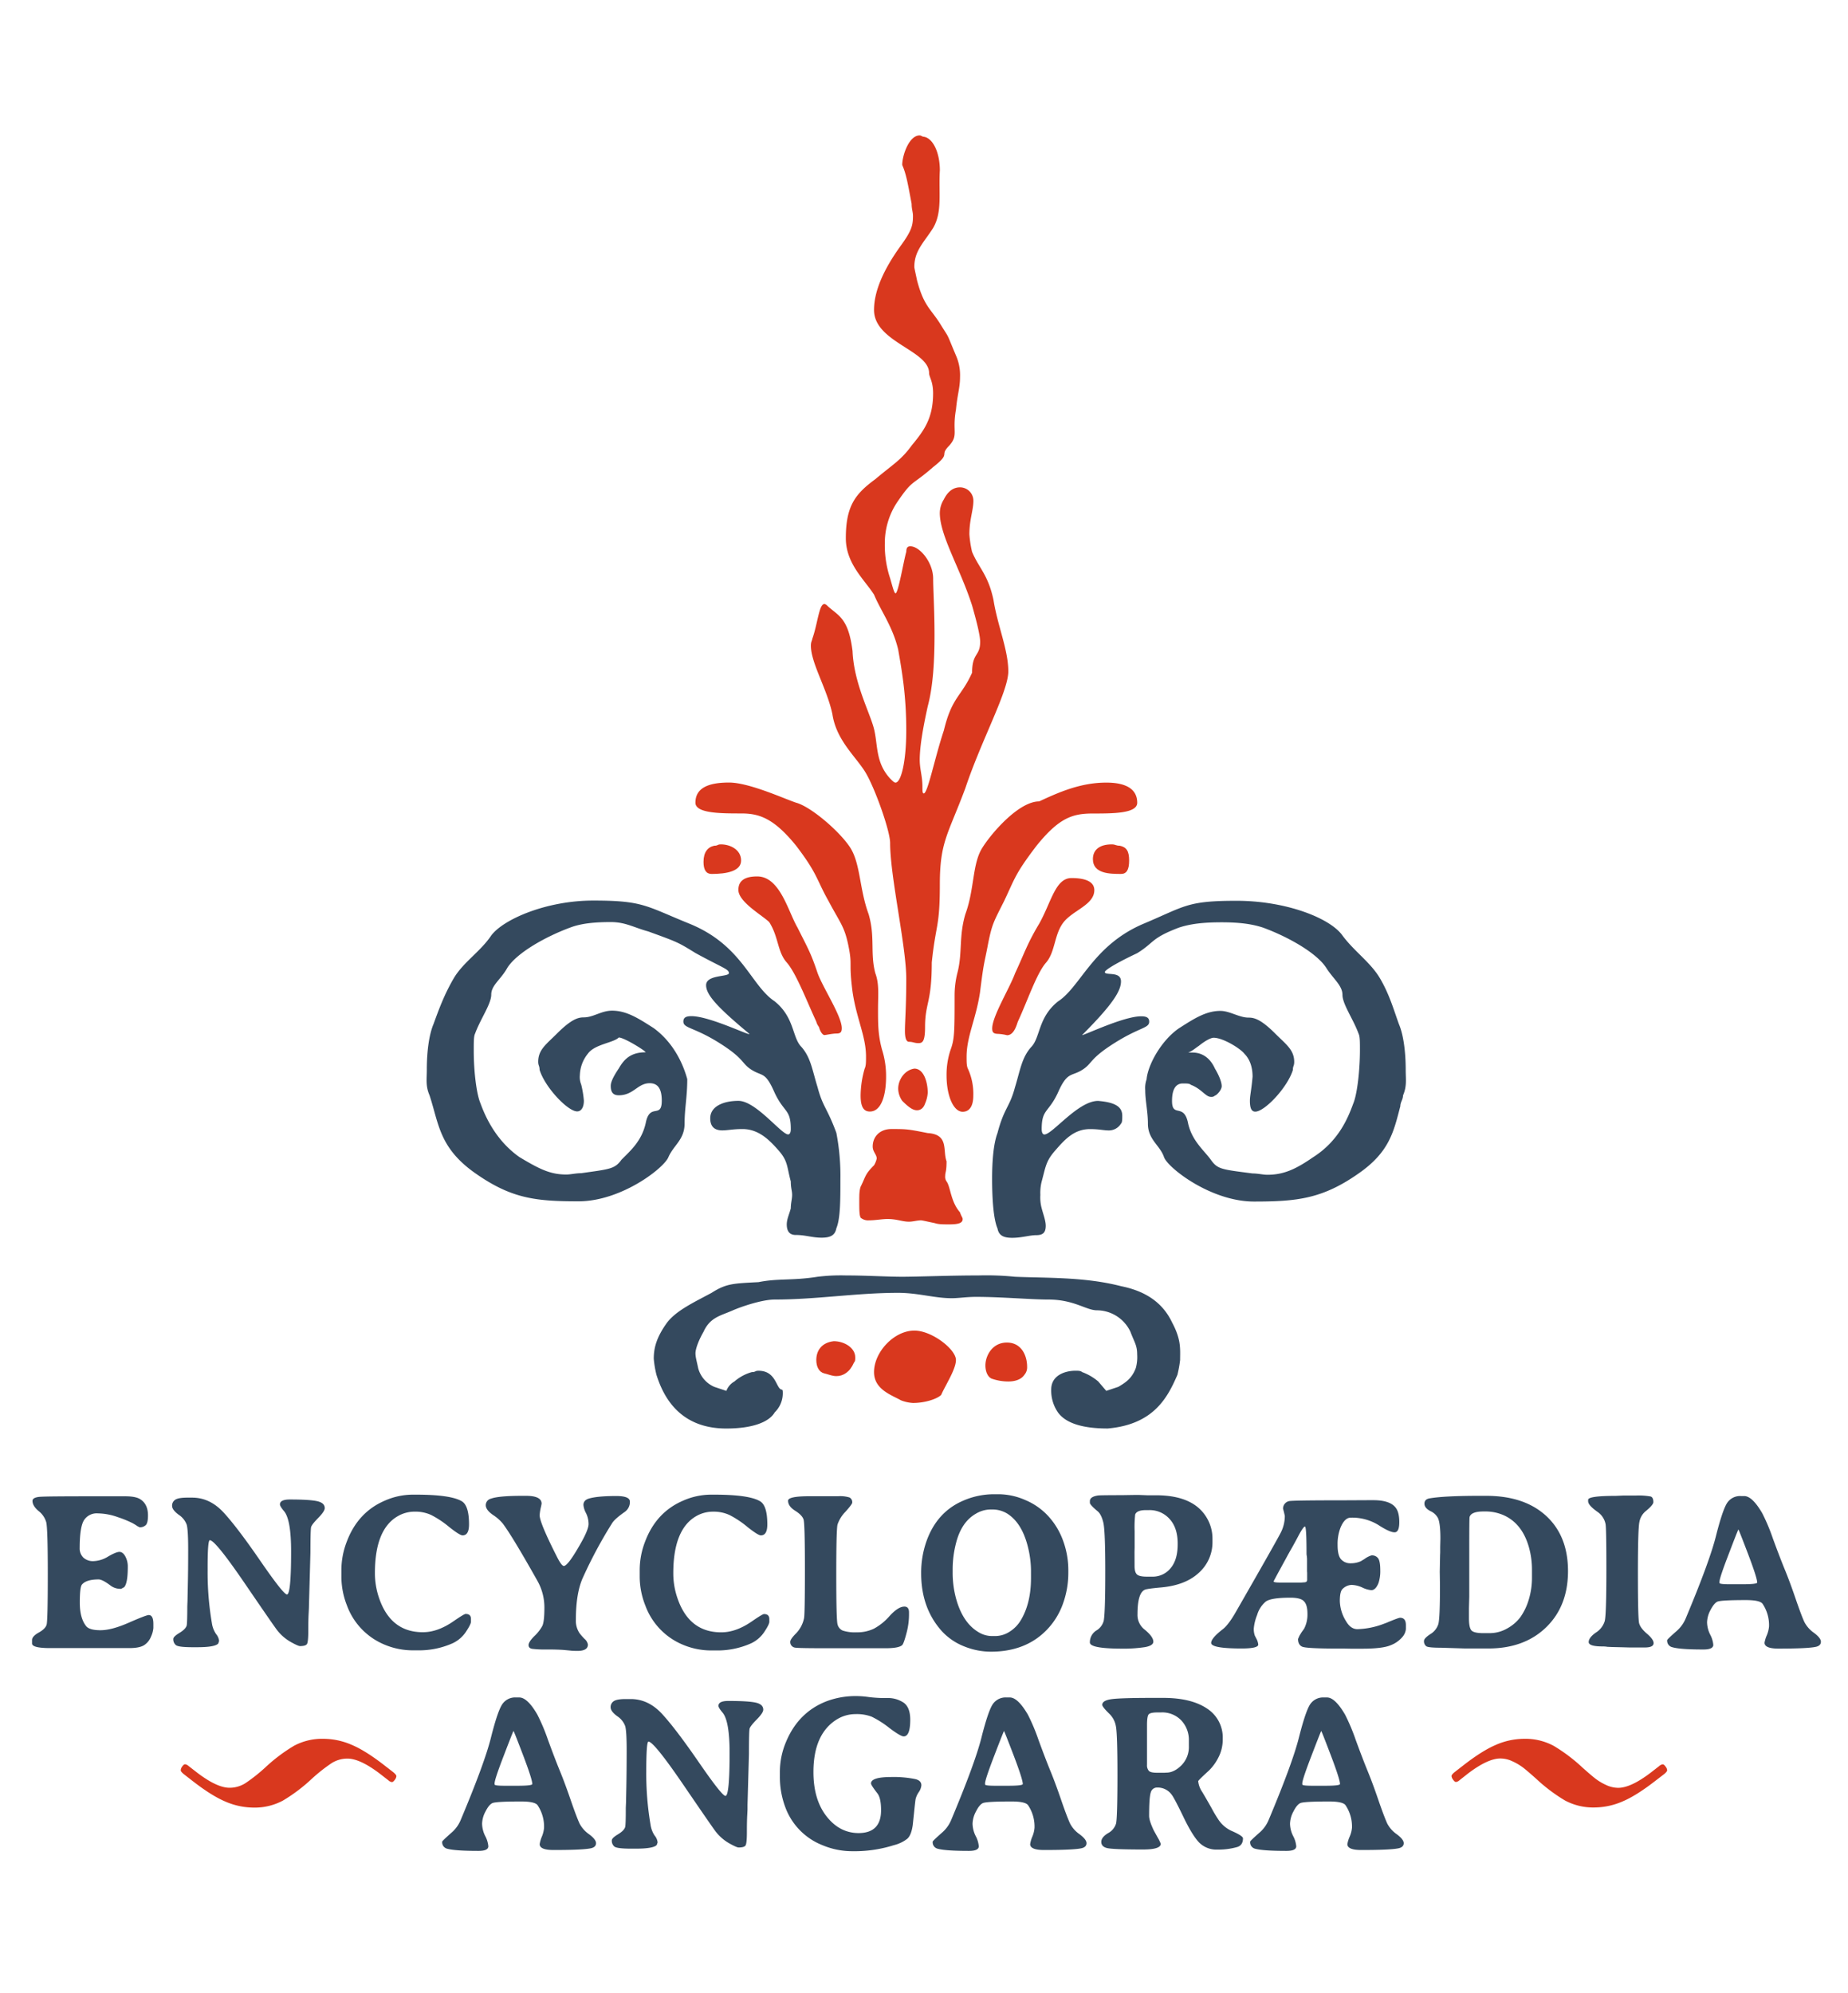 <svg id="Layer_1" data-name="Layer 1" xmlns="http://www.w3.org/2000/svg" viewBox="0 0 801.46 864.16"><defs><style>.cls-1{fill:#34495e;}.cls-2{fill:#d9381e;}</style></defs><title>ea-logo-color</title><path class="cls-1" d="M341.21,531c0-2.33,1.17-4.66,1.75-7,0-2.32.58-4.07.58-5.82s-.58-2.91-.58-5.82c-1.75-6.41-1.17-8.74-5.24-13.39S329,489.63,322,489.63c-4.08,0-6.41.58-8.74.58q-5.24,0-5.24-5.24c0-5.24,5.82-7.57,12.23-7.57,7.57,0,18.63,14.56,21.54,14.56.59,0,1.17-.58,1.17-2.33,0-8.74-2.91-7-7-15.72-4.07-9.32-5.24-7-9.9-9.9s-2.91-4.66-14-11.65S296.37,446,296.37,443c0-1.74,1.17-2.33,3.5-2.33,8.15,0,26.78,9.32,25,7.57-14-11.64-18.64-16.88-18.64-21,0-4.66,9.9-3.49,9.9-5.24s-2.91-2.33-14.55-8.73c-7.57-4.66-7.57-4.66-20.39-9.32-6.4-1.75-9.89-4.08-16.3-4.08-7,0-12.81.58-17.47,2.33-11.06,4.08-23.29,11.07-27.37,17.47-2.91,5.24-7,7.57-7,11.65s-4.65,10.48-7,16.88c-.59,1.17-.59,3.5-.59,7.57,0,8.74,1.17,18.64,2.92,22.72,2.32,6.4,7,16.3,16.88,23.29,8.74,5.24,13.4,7.57,20.38,7.57,1.75,0,4.08-.58,6.41-.58,12.23-1.75,14.56-1.75,17.47-5.83,4.07-4.07,8.73-8.15,10.48-15.72,1.75-9.32,7-1.75,7-9.9,0-5.24-1.75-7.57-5.24-7.57-5.24,0-7,5.24-13.4,5.24-2.33,0-3.49-1.16-3.49-4.07,0-1.75,1.16-4.08,3.49-7.58,2.33-4.07,5.24-7,11.65-7,0-.59-9.32-6.41-11.65-6.41-2.33,2.33-10.48,2.91-13.39,7a15.46,15.46,0,0,0-3.49,9.32,8.64,8.64,0,0,0,.58,4.07,43.1,43.1,0,0,1,1.16,7c0,2.91-1.16,4.66-2.91,4.66-4.07,0-14-10.48-16.3-18.05,0-1.75-.59-1.75-.59-3.5,0-5.24,3.5-7.57,8.16-12.23,6.4-6.4,9.31-7,11.64-7,4.08,0,7.57-2.91,12.23-2.91,6.41,0,11.65,3.49,18.05,7.57,8.74,6.4,12.81,15.72,14.56,22.12,0,7.57-1.16,12.81-1.16,19.22,0,7-4.66,9.32-7,14.56-1.75,4.66-20.38,19.21-39,19.21s-29.11-1.16-44.83-12.22-15.73-21.55-19.8-33.78c-1.75-4.07-1.17-7-1.17-11.06,0-8.74,1.17-15.73,2.91-19.8,2.33-6.41,4.66-12.81,8.74-19.8s11.65-11.65,16.3-18.63c5.24-7,23.88-15.14,44.26-15.14,21.54,0,22.71,2.32,41.34,9.89,23.3,9.32,26.79,26.79,37.27,33.78,8.74,7,7.57,15.72,11.65,19.8,4.07,4.66,4.66,9.9,7,17.47,2.32,8.73,4.07,8.73,8.15,19.8a98.44,98.44,0,0,1,1.75,20.38c0,8.73,0,16.88-1.75,21-.58,2.91-2.33,4.08-6.41,4.08s-7-1.17-11.06-1.17C342.38,535.63,341.21,533.88,341.21,531Z"/><path class="cls-1" d="M305.11,577.56c-2.33,4.07-3.49,7.57-3.49,9.31s.58,3.5,1.16,6.41a12.26,12.26,0,0,0,7,8.15l5.24,1.75a7.81,7.81,0,0,1,3.49-4.08,19.42,19.42,0,0,1,7.57-4.07c1.75,0,1.17-.58,2.91-.58,7.57,0,7.57,7.57,9.9,8.15.59,0,.59.58.59,1.74a11.5,11.5,0,0,1-3.5,8.16c-2.33,4.07-9.32,7-21,7-20.38,0-27.37-14-30.28-23.29a43.31,43.31,0,0,1-1.17-7c0-4.65,1.17-9.31,5.83-15.72,4.07-5.24,11.64-8.73,19.21-12.81,6.41-4.08,9.32-4.08,20.38-4.66,8.74-1.74,14.56-.58,25.63-2.33a82.23,82.23,0,0,1,12.22-.58c8.74,0,18.06.58,24.46.58s21-.58,33.19-.58a122.74,122.74,0,0,1,15.73.58c13.39.59,30.28,0,46,4.08,8.73,1.75,17.47,5.82,22.13,15.72,4.07,7.57,3.49,11.65,3.49,16.31a52.17,52.17,0,0,1-1.16,6.4c-4.08,9.32-9.9,21.55-30.28,23.29-12.23,0-18.64-2.91-21.55-7a16.65,16.65,0,0,1-2.91-9.9c0-6.41,6.4-8.15,10.48-8.15,1.16,0,2.33,0,2.91.58a23,23,0,0,1,7,4.07l3.49,4.08,5.24-1.75c2.92-1.74,5.83-3.49,7.57-8.15a17.72,17.72,0,0,0,.59-5.82c0-4.08-1.17-5.24-2.92-9.9a16.15,16.15,0,0,0-14.55-9.32c-4.66,0-9.9-4.66-21-4.66-7.57,0-20.38-1.16-31.44-1.16-4.08,0-7.57.58-10.48.58-7.57,0-14.56-2.33-23.3-2.33-18.05,0-35.52,2.91-53.57,2.91-5.24,0-14,2.91-18.05,4.66C312.68,570.57,308,571.15,305.11,577.56Z"/><path class="cls-2" d="M373.24,475.07A43.36,43.36,0,0,1,375,463.42c.58-1.16.58-2.91.58-5.24,0-8.73-4.08-16.3-5.82-27.95-1.75-13.39,0-11.06-1.75-19.8s-3.49-9.9-8.74-19.79c-5.24-9.32-4.65-11.65-14-23.88-9.9-12.23-16.31-14-23.88-14-8.73,0-19.79,0-19.79-4.66,0-5.83,4.65-8.74,14.55-8.74,8.74,0,23.88,7,29.12,8.74,6.4,1.74,18.63,12.23,23.29,19.21s4.08,18.06,8.15,29.12c2.91,9.9.59,16.89,2.91,25.62,1.75,4.66,1.17,9.32,1.17,15.72s0,11.07,1.75,17.47a37.72,37.72,0,0,1,1.74,11.65c0,8.73-2.33,15.14-7,15.14C374.4,482.06,373.24,479.73,373.24,475.07Z"/><path class="cls-2" d="M312.68,366.18c4.07,0,8.73,2.33,8.73,7S315,379,308.6,379q-3.5,0-3.49-5.24c0-4.08,1.75-6.41,4.66-7C311.51,366.76,310.93,366.18,312.68,366.18Z"/><path class="cls-2" d="M357.52,448.87c-.59,0-1.75-1.17-2.33-3.5A6.44,6.44,0,0,1,354,443c-4.07-8.73-8.73-21-12.81-25.62s-3.49-11.06-7.57-17.47c-2.91-2.91-13.39-8.73-13.39-14,0-4.08,2.91-5.83,8.15-5.83,9.9,0,13.39,15.14,17.47,22.13,4.66,9.32,5.82,11.07,8.74,19.8,2.32,6.41,10.48,18.63,10.48,23.88,0,1.74-.58,2.32-2.33,2.32S358.1,448.87,357.52,448.87Z"/><path class="cls-2" d="M392.46,447.12c0-4.08.58-10.48.58-22.71,0-14-7-44.26-7-58.81,0-5.24-6.41-23.3-10.48-30.28s-12.81-14-14.56-25.63c-2.33-11.06-9.32-22.12-9.32-29.69,0-1.75.59-2.33.59-2.92,2.33-6.4,2.91-15.13,5.24-15.13.58,0,1.16.58,1.74,1.16,4.66,4.08,8.74,5.24,10.49,19.22.58,14,7.57,26.78,9.31,33.77s.58,14.56,7,21.54c1.17,1.17,1.75,1.75,2.33,1.75,2.33,0,4.66-8.73,4.66-22.71,0-14.56-1.75-25-3.5-34.94-2.32-9.9-7.57-16.88-10.48-23.87-4.07-6.41-12.23-13.4-12.23-24.46,0-14,4.08-19.22,12.81-25.62,7.58-6.41,11.07-8.15,15.73-14.56,5.24-6.4,9.31-11.64,9.31-22.71,0-5.24-1.74-7-1.74-8.73,0-9.9-23.88-13.4-23.88-27.37,0-8.15,4.08-17.47,11.65-27.95,4.66-6.41,5.24-8.74,5.24-12.81,0-1.75-.58-2.92-.58-5.24-1.75-9.32-2.33-12.81-4.08-16.89,0-4.08,2.91-12.81,7.57-12.81.58,0,1.17.58,1.75.58,4.07.58,7,7,7,14.56-.59,9.9,1.16,18-2.92,25-4.07,6.4-8.15,9.9-8.15,16.88,0,.59.58,2.92,1.17,5.83,2.91,11.06,5.82,12.23,9.9,18.63,4.65,7.57,2.32,2.91,7,14a21.11,21.11,0,0,1,1.75,9.31c0,4.66-1.16,7.57-1.75,14-1.74,9.9,1.17,11.06-2.91,15.72-4.66,4.66,1.17,2.91-7,9.32-9.31,8.15-8.73,5.24-15.14,14.56a32,32,0,0,0-5.82,18.63,45.54,45.54,0,0,0,2.33,15.14c1.17,4.08,1.75,6.41,2.33,6.41,1.16,0,3.49-14,4.66-18.06,0-1.74.58-2.32,1.75-2.32,4.07,0,9.89,7,9.89,14,0,4.66.59,13.39.59,24.46s-.59,22.13-2.92,30.86c-2.32,10.48-3.49,18.05-3.49,23.29,0,4.08,1.17,7,1.17,11.65,0,1.75,0,2.91.58,2.91,1.74,0,4.66-15.14,8.73-27.37,3.5-14.56,7.57-14.56,12.23-25,0-8.73,3.5-7,3.5-13.39q0-3.5-3.5-15.72c-5.24-16.31-14-30.28-14-40.18a11.29,11.29,0,0,1,1.74-5.83q2.63-5.24,7-5.24a5.8,5.8,0,0,1,5.82,5.83c0,4.07-1.74,8.15-1.74,14.55a48.53,48.53,0,0,0,1.16,7.57c2.91,7,7,9.9,9.32,21,1.75,11.06,6.4,21.54,6.4,30.86,0,8.73-11.64,29.7-18.63,50.66C411.09,362.1,407.6,365,407.6,383.65s-1.75,16.88-3.5,33.77c0,17.47-2.91,17.47-2.91,27.95,0,6.41-1.16,7-2.91,7s-2.33-.58-4.08-.58C393,451.78,392.46,450,392.46,447.12Z"/><path class="cls-2" d="M370.91,588.62c0,1.17,0,1.75-.58,2.33-1.75,4.08-4.66,5.82-7.57,5.82-1.75,0-2.91-.58-5.24-1.16s-3.5-2.91-3.5-5.82c0-4.08,2.33-7.57,7.57-8.16C366.25,581.63,370.91,584.55,370.91,588.62Z"/><path class="cls-2" d="M402.35,491.38c9.32.58,6.41,7.57,8.16,12.22,0,4.66-.59,4.66-.59,6.41a3.47,3.47,0,0,0,.59,2.33c1.74,2.33,1.74,8.73,5.82,13.39.58,1.75,1.17,2.33,1.17,2.91,0,1.75-1.75,2.33-5.83,2.33-2.91,0-4.66,0-6.4-.58-2.92-.58-5.24-1.16-5.83-1.16-1.74,0-3.49.58-5.24.58-2.91,0-5.24-1.17-9.31-1.17-2.33,0-5.25.59-8.16.59a4.93,4.93,0,0,1-3.49-1.17c-.58-1.16-.58-3.49-.58-7,0-2.91,0-4.66.58-6.4,2.33-4.66,1.75-5.24,5.82-9.32a9.92,9.92,0,0,0,1.17-2.91c0-1.75-1.75-2.91-1.75-5.24,0-4.08,2.91-7.57,8.15-7.57C393,489.63,393.62,489.63,402.35,491.38Z"/><path class="cls-2" d="M414.58,589.79c0,4.07-4.66,11.06-6.4,15.14-1.75,1.74-7,3.49-12.23,3.49a17.06,17.06,0,0,1-5.24-1.16c-4.08-2.33-11.65-4.66-11.65-12.23,0-8.74,8.74-18,17.47-18C404.1,577,414.58,585.13,414.58,589.79Z"/><path class="cls-2" d="M402.35,473.91a13.81,13.81,0,0,1-1.16,4.66c-.58,1.74-1.75,2.91-3.49,2.91s-3.5-1.17-6.41-4.08a9.43,9.43,0,0,1-1.75-5.24c0-4.08,2.92-8.15,7-8.74C400.61,463.42,402.35,469.25,402.35,473.91Z"/><path class="cls-2" d="M410.51,466.34a34.07,34.07,0,0,1,1.74-11.07c1.75-4.66,1.75-8.15,1.75-23.87a40.06,40.06,0,0,1,1.17-9.32c2.33-8.73.58-15.72,3.49-25.62,4.08-11.06,2.91-22.13,7.57-29.12,4.08-6.4,15.72-19.8,24.46-19.8,8.73-4.07,18.05-8.15,29.11-8.15,8.74,0,13.4,2.91,13.4,8.74,0,4.66-10.49,4.66-19.22,4.66s-14.56,1.74-24.46,14c-9.31,12.23-9.31,14-14,23.88-4.66,9.31-5.24,9.89-7,18.63-1.75,9.32-1.75,7-3.49,21-1.75,11.65-5.83,19.22-5.83,27.95,0,2.33,0,4.08.58,5.24a26.08,26.08,0,0,1,2.33,11.65c0,4.66-1.74,7-4.65,7C413.42,482.06,410.51,475.07,410.51,466.34Z"/><path class="cls-2" d="M445.45,592.7a4.91,4.91,0,0,1-1.17,3.49c-1.16,1.75-3.49,2.91-7,2.91a21.72,21.72,0,0,1-7-1.16c-1.75-.58-2.92-2.91-2.92-5.82,0-4.08,2.92-9.9,9.32-9.9S445.45,588,445.45,592.7Z"/><path class="cls-2" d="M430.31,446c0-5.25,7.57-17.47,9.9-23.88,4.07-8.73,5.24-12.81,10.48-21.55,5.24-9.31,7-19.79,14-19.79,6.41,0,9.9,1.74,9.9,5.24,0,6.4-9.32,8.73-13.39,14s-3.49,12.81-7.57,17.47-8.15,16.89-12.23,25.62c-.58,1.75-1.75,5.83-4.66,5.83a20.41,20.41,0,0,0-4.07-.59C430.89,448.28,430.31,447.7,430.31,446Z"/><path class="cls-1" d="M439,536.8c-4.08,0-5.82-1.17-6.4-4.08-1.75-4.08-2.33-12.81-2.33-21.55,0-7.57.58-15.14,2.33-19.79,2.91-11.07,5.24-11.07,7.57-19.8,2.32-7.57,2.91-12.81,7-17.47,4.08-4.08,2.92-12.81,11.65-19.8,9.9-6.41,15.14-24.46,37.27-33.78,18-7.57,18.63-9.89,40.18-9.89s40.76,7.57,46,15.14c5.24,7,12.23,11.64,16.3,18.63s5.83,13.39,8.16,19.8c1.74,4.07,2.91,11.06,2.91,19.8,0,4.07.58,7-1.17,11.06,0,1.75-1.16,2.91-1.16,4.66-2.91,11.06-4.66,19.8-18.05,29.12-15.72,11.06-26.79,12.22-45.42,12.22s-37.27-14.55-39-19.21c-1.75-5.24-7-7.57-7-14.56,0-5.24-1.16-9.9-1.16-14.56a11.43,11.43,0,0,1,.58-4.66c.58-6.4,6.41-16.88,14-22.12,6.4-4.08,11.64-7.57,18-7.57,4.08,0,8.15,2.91,12.23,2.91,2.33,0,5.24.58,11.64,7,4.66,4.66,8.16,7,8.16,12.23,0,1.75-.59,1.75-.59,3.5-2.33,7.57-12.22,18.05-16.3,18.05-1.75,0-2.33-1.75-2.33-4.66,0-2.33.58-4.08,1.16-10.48,0-4.08-1.16-7.57-3.49-9.9-1.75-2.33-9.32-7-13.39-7-1.17,0-3.5,1.17-6.41,3.5-1.74,1.16-2.91,2.32-4.66,2.91h1.75c2.33,0,7,.58,9.9,7,1.75,2.92,2.91,5.83,2.91,7.58s-2.33,4.07-2.91,4.07a2.14,2.14,0,0,1-1.75.58c-2.33,0-4.07-3.49-8.73-5.24-.58-.58-1.75-.58-3.5-.58-2.91,0-4.65,2.33-4.65,7.57,0,7.57,5.24.58,7,9.9,1.75,7.57,7,11.65,9.9,15.72s4.66,4.08,18,5.83c2.33,0,4.66.58,6.41.58,7,0,12.23-2.33,19.8-7.57,11.06-7,15.14-16.89,17.47-23.29,1.74-4.08,2.91-14.56,2.91-23.3,0-3.49,0-5.82-.58-7-2.33-6.4-7-12.81-7-16.88s-4.08-7-7-11.65c-4.07-6.4-16.3-13.39-27.37-17.47-5.24-1.75-11.06-2.33-18-2.33-7.57,0-13.39.58-18.63,2.33-12.23,4.66-10.48,6.41-18.05,11.07-11.07,5.24-14,7.57-14,8.15,0,1.75,7-.58,7,4.07,0,4.08-3.5,9.9-16.89,23.3,1.17,0,18.05-8.16,25.62-8.16,2.33,0,3.5.59,3.5,2.33,0,2.92-4.08,2.33-15.14,9.32s-9.32,8.74-14,11.65-6.4.58-10.48,9.9c-4.08,8.73-7,7-7,15.72,0,1.75.58,2.33,1.17,2.33,3.49,0,14.55-14.56,23.29-14.56,7,.58,10.48,2.33,10.48,6.41,0,1.74,0,2.91-.58,3.49a6.11,6.11,0,0,1-5.24,2.91c-2.33,0-4.08-.58-8.16-.58-7,0-11.06,4.66-15.13,9.32s-4.08,7-5.83,13.39a19.86,19.86,0,0,0-.58,5.82,18,18,0,0,0,.58,5.82c.58,2.33,1.75,5.25,1.75,7.58,0,2.91-1.17,4.07-4.08,4.07S443.12,536.8,439,536.8Z"/><path class="cls-2" d="M489.7,373.17c0,4.07-1.16,5.82-3.49,5.82-4.66,0-12.23,0-12.23-6.41,0-4.07,2.91-6.4,8.15-6.4,1.75,0,1.75.58,3.5.58C488.54,367.34,489.7,369.09,489.7,373.17Z"/><path class="cls-1" d="M64.18,657.17c0,2.12-.3,3.5-.9,4.15a3.57,3.57,0,0,1-2.75,1l-.85-.43-1-.66-1.13-.66a45.89,45.89,0,0,0-6.38-2.61,26.71,26.71,0,0,0-8.79-1.66,6.52,6.52,0,0,0-5.94,2.94q-1.87,2.94-1.88,12.08a5.55,5.55,0,0,0,1.61,4.17A6.11,6.11,0,0,0,40.63,677a12.8,12.8,0,0,0,6.28-2q3.44-2,4.88-2c1,0,1.81.64,2.54,1.92a9.17,9.17,0,0,1,1.09,4.57c0,4.77-.53,7.71-1.57,8.81l-1.28.71a7.11,7.11,0,0,1-4.45-1.27c-2.44-1.87-4.22-2.8-5.36-2.8q-5.4,0-7.25,2.27-.9,1.14-.9,7.8t2.7,10.12c.95,1.23,3,1.84,6.26,1.84s7.33-1.09,12.34-3.29,7.88-3.29,8.6-3.29q2,0,2,3.84V706a10.89,10.89,0,0,1-1,3.7,7.84,7.84,0,0,1-2.93,3.7q-2,1.32-6.54,1.32H21.77q-7.87,0-7.87-2v-1.51c0-1.08,1-2.15,2.92-3.23s3.08-2.23,3.41-3.48.5-8.5.5-21.77-.23-20.79-.67-22.56a9.43,9.43,0,0,0-3.31-4.88q-2.65-2.22-2.66-4.41c0-1,1.14-1.63,3.41-1.78s9.75-.21,22.42-.21l12.32,0h2c3.19,0,5.43.45,6.73,1.37C63.11,651.68,64.18,654,64.18,657.17Z"/><path class="cls-1" d="M133.7,707.14q0,5-.59,5.83c-.4.59-1.4.88-3,.88-.54,0-1.88-.59-4-1.78a19.77,19.77,0,0,1-5.83-5q-1.09-1.32-14-20.23T91,667.93q-1,0-.95,12.87a130.72,130.72,0,0,0,1.85,23.14,11.26,11.26,0,0,0,1.82,4.7,5.53,5.53,0,0,1,1.3,3l-.37,1.09c-.92,1.08-4,1.61-9.1,1.61h-2c-4.08,0-6.49-.3-7.25-.9a3.23,3.23,0,0,1-1.14-2.7c0-.66.88-1.52,2.63-2.58s2.8-2.11,3.15-3.15q.28-.86.29-8.44l.09-2.27.14-6.83c.1-4.51.15-9.66.15-15.42s-.22-9.38-.64-10.85a8.81,8.81,0,0,0-3.49-4.32q-2.84-2.1-2.84-3.83a3,3,0,0,1,1.35-2.66q1.35-.92,5.24-.92h2.13q7.68,0,13.65,6.49t15.94,21q10,14.51,11.5,14.5,1.8,0,1.8-18.67,0-13.87-3.09-17.48c-1.16-1.39-1.75-2.36-1.75-2.89q0-2.14,4.31-2.14,8.62,0,11.87.74t3.25,3q0,1.38-2.82,4.25t-3.1,4q-.28,1.17-.29,11l-.61,22-.05,2.09-.1,2.08Q133.7,702.19,133.7,707.14Z"/><path class="cls-1" d="M203.41,661.06q0,4.79-2.8,4.78-1.23,0-5.87-3.69A41.81,41.81,0,0,0,187,657a16.34,16.34,0,0,0-7.06-1.45h-.14a14.42,14.42,0,0,0-7.35,2q-9.86,5.73-9.85,24.64a33,33,0,0,0,1.7,10.52q5,15.12,19.05,15.12h.1q6.43,0,13.36-4.84,4.45-3.07,5.12-3.08c1.55,0,2.32.73,2.32,2.18v1.19c0,.73-.73,2.19-2.2,4.41a14,14,0,0,1-5.9,5,35.8,35.8,0,0,1-15.17,3h-1.61a31.55,31.55,0,0,1-12.79-2.55,29.28,29.28,0,0,1-16.12-16.92A34.21,34.21,0,0,1,148.06,684v-3.31a34.11,34.11,0,0,1,2.32-12.09q4.78-12.75,16.4-17.77a30.12,30.12,0,0,1,12.08-2.65h1.56q15,0,19.81,2.84Q203.41,652.86,203.41,661.06Z"/><path class="cls-1" d="M249.75,702.43a9.74,9.74,0,0,0,1.62,5.87,25.18,25.18,0,0,0,2.13,2.42,4.16,4.16,0,0,1,1.47,2.47q0,2.74-4.51,2.74c-.91,0-2,0-3.17-.14l-3-.28q-2.88-.19-7.44-.19a41.37,41.37,0,0,1-6.11-.29c-1-.19-1.51-.73-1.51-1.63s.84-2.2,2.53-3.89a17.65,17.65,0,0,0,3.44-4.4q.9-1.87.9-8A23.46,23.46,0,0,0,233,685.42q-10.75-19.11-14.93-24.69a18.61,18.61,0,0,0-4.26-3.75c-2.09-1.45-3.13-2.86-3.13-4.21a2.91,2.91,0,0,1,2.23-2.85q3.31-1.23,13.6-1.23h1.61c4.52,0,6.77,1.14,6.77,3.41l-.19,1-.23,1a20.37,20.37,0,0,0-.43,3q0,3.25,7.49,18,2,4,3,4,1.86,0,7.73-10.52c2-3.6,3-6.18,3-7.72a10.83,10.83,0,0,0-1.11-4.67,9.27,9.27,0,0,1-1.12-3.53c0-1.39.81-2.32,2.42-2.8q3.65-1.08,11.8-1.09,5.92,0,5.92,2.42a5.18,5.18,0,0,1-2.27,4.5q-4.17,2.94-5.36,4.74A195.34,195.34,0,0,0,253,683.71Q249.76,690.49,249.75,702.43Z"/><path class="cls-1" d="M332.78,661.06q0,4.79-2.8,4.78-1.23,0-5.87-3.69a41.81,41.81,0,0,0-7.73-5.14,16.34,16.34,0,0,0-7.06-1.45h-.14a14.42,14.42,0,0,0-7.35,2Q292,663.33,292,682.24a33,33,0,0,0,1.7,10.52q5,15.12,19.05,15.12h.1q6.44,0,13.36-4.84,4.46-3.07,5.12-3.08c1.55,0,2.32.73,2.32,2.18v1.19c0,.73-.73,2.19-2.2,4.41a14,14,0,0,1-5.9,5,35.8,35.8,0,0,1-15.17,3h-1.61A31.55,31.55,0,0,1,296,713.19a29.28,29.28,0,0,1-16.12-16.92A34.21,34.21,0,0,1,277.43,684v-3.31a34.11,34.11,0,0,1,2.32-12.09q4.78-12.75,16.4-17.77a30.12,30.12,0,0,1,12.08-2.65h1.56q15,0,19.81,2.84Q332.78,652.86,332.78,661.06Z"/><path class="cls-1" d="M369.6,651.68q0,.62-2.92,3.9a14.59,14.59,0,0,0-3.46,5.57q-.54,2.28-.54,21.73t.54,21.49a3.91,3.91,0,0,0,2.3,2.77,17.22,17.22,0,0,0,6,.74,16.69,16.69,0,0,0,7.46-1.57,24.24,24.24,0,0,0,6.9-5.59c2.46-2.68,4.58-4,6.35-4,1.36,0,2,.86,2,2.56v1.24a31.4,31.4,0,0,1-1.14,7.89q-1.14,4.33-1.8,5-1.47,1.36-7.11,1.37H358.79q-12.46,0-13.79-.24a2.41,2.41,0,0,1-2.27-2.55q0-1.14,2.51-3.65a13.32,13.32,0,0,0,3.46-6.54q.38-1.62.38-21.23T348.51,659c-.38-1.26-1.59-2.54-3.65-3.84s-3.08-2.74-3.08-4.35q0-1.95,9.24-1.95h12.56a13.55,13.55,0,0,1,4.86.55A2.28,2.28,0,0,1,369.6,651.68Z"/><path class="cls-1" d="M399.5,682.34a41.06,41.06,0,0,1,2.32-14q4.5-12.6,15.78-17.49A33.33,33.33,0,0,1,431,648l1.13,0h1.09a29.08,29.08,0,0,1,11.42,2.51,28.4,28.4,0,0,1,10.12,7.13,31.59,31.59,0,0,1,6.38,10.76,37,37,0,0,1,2.18,12.44V682a39.26,39.26,0,0,1-2.4,13.67A31.31,31.31,0,0,1,454,706.79q-9.11,9.44-24.12,9.48A31,31,0,0,1,418,713.92a26.06,26.06,0,0,1-9.55-6.56Q399.51,697.4,399.5,682.34Zm47.63,2V681.2a43.46,43.46,0,0,0-1.28-10.14q-2.57-10.57-9-14.65a12.27,12.27,0,0,0-6.63-1.8h-.71a12.67,12.67,0,0,0-6.31,1.85q-6.26,3.6-8.57,12.7a45.13,45.13,0,0,0-1.47,11.33v1.61A42.72,42.72,0,0,0,414.57,693q2.85,10.66,9.76,14.79a11.28,11.28,0,0,0,5.88,1.71h1.42a11.52,11.52,0,0,0,6.21-1.88,14.82,14.82,0,0,0,4.88-5Q447.13,695.27,447.13,684.37Z"/><path class="cls-1" d="M472.67,712.29a6,6,0,0,1,2.79-5.19,6.87,6.87,0,0,0,3.23-4.29q.66-3.75.66-21.37t-.85-21.16q-.86-3.54-2.42-4.86c-2.28-1.9-3.41-3.13-3.41-3.7V651q0-1.94,3.55-2.46,1-.13,10.1-.14l6.25-.1h1.23l3.75.15h3.79q16.77,0,22.36,10.37a17.56,17.56,0,0,1,2.14,8.44v1.33A17.74,17.74,0,0,1,520,682q-5.84,5.47-16.45,6.42-6.26.57-7.06,1-3.17,1.42-3.17,10.57a8,8,0,0,0,2.94,6.58q3.93,3.18,3.93,5.36c0,1.14-1.21,1.93-3.62,2.37a62.84,62.84,0,0,1-10.5.66Q472.67,714.89,472.67,712.29Zm19.38-33.22c0,1.8.32,3,1,3.67s2.09,1,4.34,1h2.27a9.94,9.94,0,0,0,8-3.65q3.09-3.64,3.08-10.33l0-.47q0-6.74-3.51-10.57a11.54,11.54,0,0,0-8.91-3.84H497q-4,0-4.69,1.94a49.57,49.57,0,0,0-.23,7.16v7.2l-.05,1.8Z"/><path class="cls-1" d="M559.63,692.86q-8.4,0-10.69,1.7a11.94,11.94,0,0,0-3.74,5.81,20.44,20.44,0,0,0-1.45,5.92,8.71,8.71,0,0,0,.47,3.06l.71,1.37a6.74,6.74,0,0,1,.76,2.47q0,1.69-7.2,1.7-13.22,0-13.22-2.42c0-1.35,1.7-3.36,5.12-6q2.42-1.9,5.59-7.44,17.87-31.14,19.55-34.53a15.8,15.8,0,0,0,1.68-7.13l-.38-1.66-.38-1.42A3.29,3.29,0,0,1,559,651q1.14-.37,24.12-.37l10-.05h2.51q7,0,9.53,3.08,1.7,2,1.7,6.44t-2.08,4.41q-2.09,0-7-3.18a21.76,21.76,0,0,0-12-3.17q-2.61,0-4.41,4.31A19.78,19.78,0,0,0,580.1,670q0,4.62,1.56,6.28a5.33,5.33,0,0,0,4.08,1.66,10.5,10.5,0,0,0,4.45-.9l1.56-.95a10,10,0,0,1,3-1.56,3.24,3.24,0,0,1,3,1.35c.57.9.86,2.56.86,5a16.19,16.19,0,0,1-.76,5.59c-.82,2.08-1.87,3.13-3.13,3.13a11.43,11.43,0,0,1-3.89-1.14,12,12,0,0,0-4.64-1.14,5.9,5.9,0,0,0-3.93,1.75c-.79.73-1.19,2.48-1.19,5.27a17.42,17.42,0,0,0,2.75,8.81c1.33,2.24,2.95,3.36,4.88,3.36a34.5,34.5,0,0,0,10.57-2l1.94-.72q5.26-2.22,6-2.22c1.67,0,2.51,1.06,2.51,3.17v1.76a6.19,6.19,0,0,1-1.56,3.46,12.48,12.48,0,0,1-5.07,3.53q-3.51,1.49-12.28,1.49h-5.07l-2.56-.05h-2.55q-14.13,0-15.9-.83c-1.19-.55-1.78-1.66-1.78-3.34l.62-1.42.9-1.47,1.09-1.52a13.28,13.28,0,0,0,1.47-6.51q0-3.87-1.5-5.4C564.58,693.37,562.59,692.86,559.63,692.86Zm7-18.86q0-12-.69-12c-.46,0-1.47,1.46-3,4.36s-2.68,4.93-3.34,6.07-2,3.64-4.12,7.51-3.13,5.82-3.13,5.85c0,.35,1,.52,3.08.52h7.86l.34,0h.66l1.28-.1c.88,0,1.33-.36,1.33-1.09v-.71l0-.33v-2l-.05-.66v-1.33l0-.71v-1.33l0-.66V676l-.05-.71Z"/><path class="cls-1" d="M620.47,655.37c-1.8-.91-2.7-2-2.7-3.29s.76-2.05,2.27-2.3q6.4-1.1,22-1.09h2.51q16.54,0,26,8.7t9.48,23.9q0,15.21-9.48,24.41t-25.12,9.19h-3.74l-1.23,0-2.56,0c-.82,0-1.63,0-2.42,0l-10.61-.33c-3.54,0-5.64-.21-6.28-.62a2.64,2.64,0,0,1-1-2.42c0-.69.91-1.65,2.74-2.86a7.79,7.79,0,0,0,3.46-4.34q.72-2.5.71-16.68l-.09-6.06.14-7.16.05-1.19c0-.82,0-1.62,0-2.41l.09-3.56q0-6.43-1-8.81A6.84,6.84,0,0,0,620.47,655.37Zm43.93,28.48v-3.22a35.59,35.59,0,0,0-1.37-9.81q-2.94-10.19-10.95-13.74a19.39,19.39,0,0,0-8-1.61l-.66,0q-5.41,0-6.07,2.42-.15.52-.14,14.17v18.2l0,.71v1.42l-.14,5v1.42l0,2.13v.76q0,4,1,5.26t5.08,1.28h2.84a15.26,15.26,0,0,0,7.6-2,17.94,17.94,0,0,0,5.76-4.91,25.9,25.9,0,0,0,3.63-7.53A32.55,32.55,0,0,0,664.4,683.85Z"/><path class="cls-1" d="M695,714Q689,714,689,712.1T692.1,708a8.94,8.94,0,0,0,3.86-5q.7-2.75.71-21.73t-.38-20.45a8.34,8.34,0,0,0-3.22-5q-4.3-3-4.31-4.74v-.66q0-1.71,11.94-1.71l3.22-.14h3.22l1.09,0h1.09a29.19,29.19,0,0,1,6.57.41c.77.27,1.16,1.08,1.16,2.44q0,1.23-3.51,4.07A7.87,7.87,0,0,0,711,660q-.66,2.89-.66,22.32t.52,21.56q.52,2.13,3.41,4.6t2.89,4.07c0,1.27-1.26,1.9-3.79,1.9H710l-1.09,0h-2.23l-3.22-.09-4.27-.1-2.08-.09C696.45,714.05,695.74,714,695,714Z"/><path class="cls-1" d="M755.05,648.79h1.38q3.51,0,7.86,7.48a83.62,83.62,0,0,1,4.55,10.81q3,8.19,5.22,13.6t4.76,12.86q2.58,7.47,3.74,9.91a13.12,13.12,0,0,0,4.15,4.66q3,2.24,3,3.87c0,1.09-.68,1.81-2,2.15q-3.31.81-16.45.81-6,0-6-2.56a14.25,14.25,0,0,1,1-3.25,12.64,12.64,0,0,0,.95-3.81,16.58,16.58,0,0,0-2.8-9.81q-1.14-1.6-7.15-1.61-11.06,0-12.49.71t-2.94,3.6a11.84,11.84,0,0,0-1.49,5.36,12.41,12.41,0,0,0,1.35,5.3,11.4,11.4,0,0,1,1.35,4.46c0,1.32-1.42,2-4.26,2-6.77,0-11.28-.32-13.56-1a2.86,2.86,0,0,1-2.18-3.08q0-.33,4.31-4.12a14.84,14.84,0,0,0,3.8-5.45q10.23-24.4,13-35.38t4.72-14.26A6.69,6.69,0,0,1,755.05,648.79ZM745.72,686v.48c0,.37,1.47.56,4.41.56h5.45c4.32,0,6.49-.25,6.49-.75q0-2-4-12.51t-4.15-10.48-4.14,10.5Q745.71,684.33,745.72,686Z"/><path class="cls-1" d="M223.83,736.13h1.38c2.33,0,5,2.5,7.86,7.49a83.93,83.93,0,0,1,4.55,10.8q3,8.21,5.21,13.6t4.77,12.87c1.72,5,3,8.28,3.74,9.9a13,13,0,0,0,4.15,4.67c2,1.49,3,2.77,3,3.86s-.68,1.81-2,2.16q-3.31.81-16.44.8-6,0-6-2.55a14,14,0,0,1,.95-3.25,12.62,12.62,0,0,0,.95-3.82,16.65,16.65,0,0,0-2.8-9.8c-.76-1.08-3.14-1.62-7.16-1.62q-11,0-12.48.72t-2.94,3.6a11.68,11.68,0,0,0-1.49,5.35,12.48,12.48,0,0,0,1.35,5.31,11.36,11.36,0,0,1,1.35,4.45q0,2-4.27,2-10.14,0-13.55-.94a2.86,2.86,0,0,1-2.18-3.08q0-.33,4.31-4.13a14.62,14.62,0,0,0,3.79-5.45q10.25-24.4,13-35.37t4.72-14.27A6.71,6.71,0,0,1,223.83,736.13Zm-9.33,37.25v.47c0,.38,1.47.57,4.4.57h5.45q6.5,0,6.5-.76,0-2-4-12.51t-4.15-10.47-4.15,10.49Q214.5,771.67,214.5,773.38Z"/><path class="cls-1" d="M323.92,794.49q0,4.95-.6,5.83c-.39.58-1.39.87-3,.87-.53,0-1.88-.59-4-1.77a19.92,19.92,0,0,1-5.83-5q-1.09-1.33-14-20.24t-15.26-18.9q-.94,0-.95,12.86a131.71,131.71,0,0,0,1.85,23.15A11.35,11.35,0,0,0,283.9,796a5.56,5.56,0,0,1,1.3,3l-.38,1.09q-1.38,1.61-9.1,1.61h-2q-6.1,0-7.25-.9a3.25,3.25,0,0,1-1.13-2.7c0-.67.87-1.53,2.63-2.59s2.8-2.1,3.15-3.15q.29-.86.28-8.43l.1-2.28.14-6.82q.13-6.78.14-15.43t-.64-10.85a8.76,8.76,0,0,0-3.48-4.31c-1.9-1.41-2.84-2.68-2.84-3.84a3,3,0,0,1,1.35-2.65q1.35-.93,5.23-.93h2.14q7.67,0,13.64,6.5t15.95,21q10,14.51,11.49,14.5,1.8,0,1.8-18.67,0-13.89-3.08-17.49c-1.17-1.39-1.75-2.35-1.75-2.89q0-2.13,4.31-2.13,8.63,0,11.87.73c2.16.49,3.25,1.51,3.25,3.06q0,1.38-2.82,4.24c-1.88,1.91-2.92,3.26-3.11,4s-.28,4.45-.28,11l-.62,22,0,2.08-.1,2.09Q323.92,789.54,323.92,794.49Z"/><path class="cls-1" d="M372.3,794.94q9.81,0,9.81-9.9,0-5.31-1.61-7.35c-1.84-2.37-2.75-3.79-2.75-4.27q0-2.79,8.86-2.79a46.74,46.74,0,0,1,10.33.9c1.77.41,2.65,1.31,2.65,2.7a6.1,6.1,0,0,1-1.16,3,9.14,9.14,0,0,0-1.35,3q-.18,1.14-.68,6c-.34,3.24-.52,5-.55,5.24q-.62,4.37-2.35,5.92a15.41,15.41,0,0,1-5.85,2.8,56.28,56.28,0,0,1-16.16,2.61H369.6a33.16,33.16,0,0,1-12.8-2.56,28.16,28.16,0,0,1-16.3-16.73,37.39,37.39,0,0,1-2.27-13.08v-2a33.42,33.42,0,0,1,2.65-13q5.4-13,17.77-17.72a35.88,35.88,0,0,1,12.89-2.18,37.88,37.88,0,0,1,5.31.43,57.68,57.68,0,0,0,7.7.43,12.16,12.16,0,0,1,7.44,2.06q2.77,2.06,2.77,7.32,0,7.25-2.84,7.25c-.89,0-3-1.23-6.26-3.7a42,42,0,0,0-7.58-4.83,18,18,0,0,0-7-1.14,15.43,15.43,0,0,0-7.87,2.13q-10.43,6.25-10.43,23,0,11.9,5.64,19.15T372.3,794.94Z"/><path class="cls-1" d="M436.56,736.13h1.37q3.51,0,7.87,7.49a83.93,83.93,0,0,1,4.55,10.8q3,8.21,5.21,13.6t4.76,12.87c1.72,5,3,8.28,3.75,9.9a12.93,12.93,0,0,0,4.14,4.67c2,1.49,3,2.77,3,3.86s-.68,1.81-2,2.16q-3.32.81-16.44.8-6,0-6-2.55a13.73,13.73,0,0,1,.94-3.25,12.32,12.32,0,0,0,.95-3.82,16.64,16.64,0,0,0-2.79-9.8q-1.14-1.62-7.16-1.62-11,0-12.49.72t-2.94,3.6a11.81,11.81,0,0,0-1.49,5.35,12.48,12.48,0,0,0,1.35,5.31,11.36,11.36,0,0,1,1.35,4.45q0,2-4.26,2-10.14,0-13.55-.94a2.85,2.85,0,0,1-2.18-3.08c0-.22,1.43-1.6,4.31-4.13a14.74,14.74,0,0,0,3.79-5.45q10.23-24.4,13-35.37t4.71-14.27A6.73,6.73,0,0,1,436.56,736.13Zm-9.34,37.25v.47q0,.57,4.41.57h5.45q6.5,0,6.49-.76,0-2-4-12.51c-2.68-7-4.07-10.47-4.14-10.47s-1.47,3.5-4.15,10.49S427.22,772.24,427.22,773.38Z"/><path class="cls-1" d="M501.29,736.32h3.22q12.13,0,19,4.64A14.92,14.92,0,0,1,530.29,754a17,17,0,0,1-2,8.39,21.19,21.19,0,0,1-4,5.45q-4.63,4.22-4.64,4.6a9.94,9.94,0,0,0,1.73,4.64q1.73,2.89,4,6.92a57.65,57.65,0,0,0,3.17,5.31,13.75,13.75,0,0,0,5.36,4.59q5.16,2.23,5.16,3.32c0,2-.85,3.29-2.56,3.79a29.76,29.76,0,0,1-8.53,1.09,10.52,10.52,0,0,1-7.86-3q-3-3.06-6.92-11.24c-2.63-5.44-4.31-8.64-5.07-9.59a7.48,7.48,0,0,0-6.21-3.08,2.79,2.79,0,0,0-2.82,2.06q-.74,2.06-.74,10.26,0,2,2,6.25l1.76,3.18a14.93,14.93,0,0,1,1.28,2.65q0,2.48-7.73,2.47-13.45,0-15.76-.67c-1.53-.44-2.29-1.32-2.29-2.65s1-2.57,2.89-3.74a7.08,7.08,0,0,0,3.5-4.15q.61-2.39.62-20.8t-.71-21.59a9.74,9.74,0,0,0-2.56-5q-3.31-3.22-3.32-4.13,0-1.89,4-2.46T501.29,736.32Zm2.23,6.3h-1.47c-2.15,0-3.45.3-3.91.88s-.69,2.11-.69,4.57v17.2a3.74,3.74,0,0,0,.81,2.71c.53.53,1.72.8,3.55.8h1.85l.38,0,1.09,0a6.07,6.07,0,0,1,.71-.05q3.36,0,6.56-3.2a11.28,11.28,0,0,0,3.2-8.36V754.8a12.37,12.37,0,0,0-3.22-8.65A11.41,11.41,0,0,0,503.52,742.62Z"/><path class="cls-1" d="M574.13,736.13h1.37q3.51,0,7.87,7.49a85.45,85.45,0,0,1,4.55,10.8q3,8.21,5.21,13.6t4.76,12.87c1.72,5,3,8.28,3.74,9.9a13.06,13.06,0,0,0,4.15,4.67c2,1.49,3,2.77,3,3.86s-.68,1.81-2,2.16q-3.32.81-16.44.8-6,0-6-2.55a14,14,0,0,1,1-3.25,12.62,12.62,0,0,0,1-3.82,16.57,16.57,0,0,0-2.8-9.8c-.75-1.08-3.14-1.62-7.15-1.62q-11,0-12.49.72t-2.94,3.6a11.81,11.81,0,0,0-1.49,5.35,12.48,12.48,0,0,0,1.35,5.31,11.36,11.36,0,0,1,1.35,4.45q0,2-4.26,2-10.14,0-13.56-.94a2.86,2.86,0,0,1-2.18-3.08q0-.33,4.32-4.13a14.74,14.74,0,0,0,3.79-5.45q10.23-24.4,13-35.37t4.71-14.27A6.73,6.73,0,0,1,574.13,736.13Zm-9.34,37.25v.47q0,.57,4.41.57h5.45c4.32,0,6.49-.25,6.49-.76q0-2-4-12.51T573,750.68c-.07,0-1.46,3.5-4.14,10.49S564.79,772.24,564.79,773.38Z"/><path class="cls-2" d="M660.92,754.06a25.87,25.87,0,0,1,12.91,3.06,72.93,72.93,0,0,1,12.52,9.46c2.33,2.07,4.12,3.61,5.39,4.61a23.45,23.45,0,0,0,4.65,2.82,12.61,12.61,0,0,0,5.39,1.31q5.54,0,14.27-6.7l3.49-2.71a2.87,2.87,0,0,1,1.55-.78c.39,0,.81.32,1.27,1a3,3,0,0,1,.67,1.55q0,.58-1.26,1.65L718.28,772q-8.53,6.69-14.7,9.27a31.13,31.13,0,0,1-12,2.57,25.93,25.93,0,0,1-12.91-3.06,73.32,73.32,0,0,1-12.52-9.46q-3.49-3.11-5.38-4.61a24.33,24.33,0,0,0-4.66-2.81,12.47,12.47,0,0,0-5.39-1.31q-5.54,0-14.27,6.69L633,772a2.81,2.81,0,0,1-1.55.78c-.39,0-.81-.33-1.26-1a3.08,3.08,0,0,1-.68-1.56q0-.59,1.26-1.65l3.49-2.71q8.55-6.7,14.71-9.27A30.92,30.92,0,0,1,660.92,754.06Z"/><path class="cls-2" d="M140.45,754.06a30.92,30.92,0,0,1,12,2.58q6.16,2.57,14.7,9.27l3.5,2.71q1.26,1.07,1.26,1.65a3.08,3.08,0,0,1-.68,1.56c-.45.64-.87,1-1.26,1a2.81,2.81,0,0,1-1.55-.78l-3.5-2.72q-8.73-6.69-14.26-6.69a12.79,12.79,0,0,0-7,2.08,73.4,73.4,0,0,0-8.4,6.65,72.54,72.54,0,0,1-12.52,9.46,25.86,25.86,0,0,1-12.9,3.06,31.09,31.09,0,0,1-12-2.57q-6.17-2.58-14.7-9.27l-3.5-2.72q-1.26-1.06-1.26-1.65A3,3,0,0,1,79,766.1c.46-.65.87-1,1.26-1a2.86,2.86,0,0,1,1.56.78l3.49,2.71q8.73,6.71,14.27,6.7a12.76,12.76,0,0,0,7-2.09,72.29,72.29,0,0,0,8.4-6.65,72.54,72.54,0,0,1,12.52-9.46A25.87,25.87,0,0,1,140.45,754.06Z"/></svg>